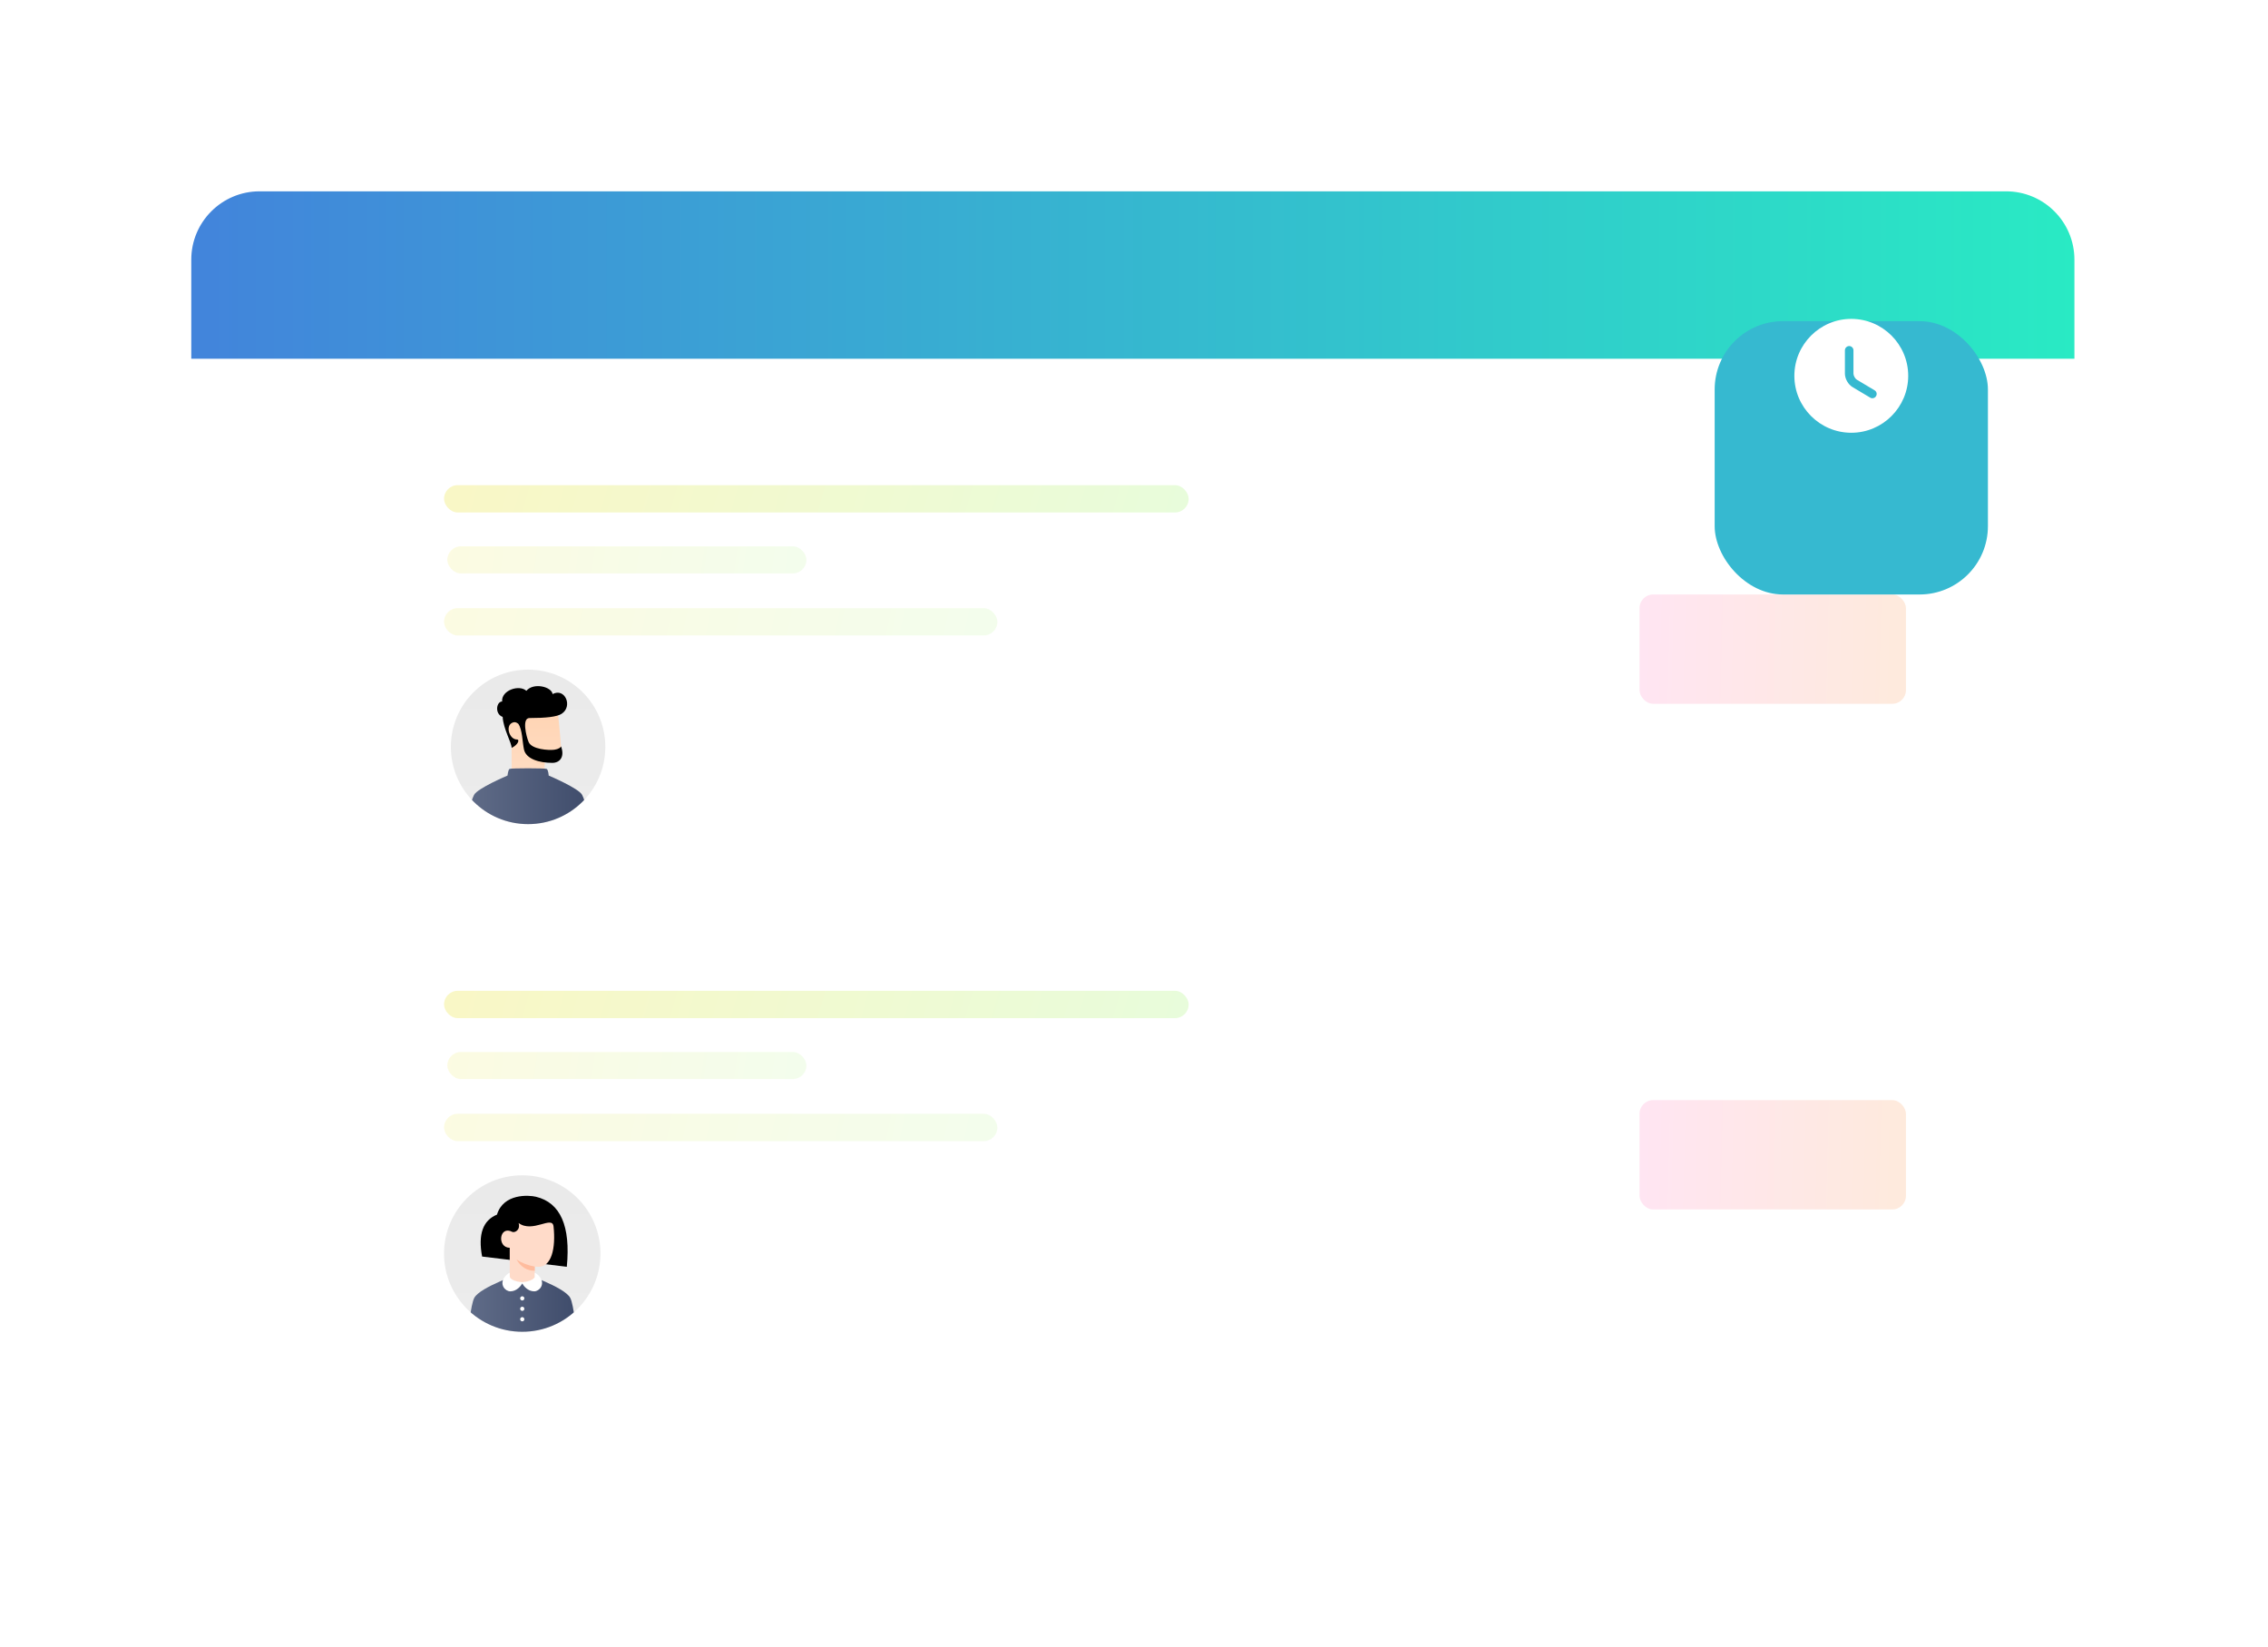 <svg width="332" height="241" viewBox="0 0 332 241" fill="none" xmlns="http://www.w3.org/2000/svg">
<g filter="url(#filter0_d_7176_1474)">
<rect x="28" y="28" width="275.662" height="185" rx="10" fill="white"/>
</g>
<g filter="url(#filter1_d_7176_1474)">
<rect x="48" y="63" width="239" height="64" rx="10" fill="white"/>
</g>
<g filter="url(#filter2_d_7176_1474)">
<rect x="48" y="137" width="239" height="64" rx="10" fill="white"/>
</g>
<g clip-path="url(#clip0_7176_1474)">
<path d="M66 109.304C66 103.061 71.061 98 77.304 98C83.548 98 88.609 103.061 88.609 109.304C88.609 115.548 83.548 120.609 77.304 120.609C71.061 120.609 66 115.548 66 109.304Z" fill="url(#paint0_linear_7176_1474)"/>
<path d="M79.716 111.264V112.959C79.716 113.286 74.893 113.176 74.893 112.705C74.893 112.262 74.902 110.254 74.893 108.188C73.812 106.788 73.812 105.913 74.666 105.009C75.52 104.104 81.6 103.652 81.6 103.652C81.6 103.652 82.056 108.039 82.127 109.229C82.156 109.707 82.466 111.264 81.261 111.264H79.716Z" fill="url(#paint1_linear_7176_1474)"/>
<g style="mix-blend-mode:multiply">
<path d="M79.714 111.119C78.732 111.012 77.783 110.702 76.927 110.209C76.927 110.209 77.53 111.641 79.714 112.029V111.119Z" fill="#FFD7B8"/>
</g>
<path d="M85.217 116.336C85.696 117.309 86.072 118.916 86.348 121.159H68.261C68.536 118.916 68.913 117.308 69.391 116.336C69.868 115.367 74.29 113.502 74.29 113.502C74.29 113.502 74.378 112.649 74.591 112.527C74.805 112.405 79.763 112.405 80.017 112.527C80.272 112.649 80.319 113.501 80.319 113.501C80.319 113.501 84.742 115.369 85.217 116.336Z" fill="url(#paint2_linear_7176_1474)"/>
<path d="M75.874 105.929C75.634 105.723 75.343 105.584 74.932 105.798C73.956 106.305 74.603 108.259 75.695 108.221C76.072 108.208 75.9 108.959 74.893 109.455C74.893 108.664 73.687 106.704 73.582 104.92C72.368 104.469 72.67 102.661 73.503 102.661C73.37 101.004 76.023 100.148 77.051 101.099C78.096 99.846 80.733 100.487 80.893 101.573C82.706 100.605 83.899 103.388 82.2 104.469C81.501 104.913 79.867 105.082 77.507 105.082C76.374 105.082 77.026 107.733 77.38 108.588C77.832 109.681 80.357 109.832 81.148 109.719C81.766 109.631 82.09 109.38 82.128 109.229C82.693 110.736 81.977 111.641 80.847 111.641C78.925 111.641 77.003 111.075 76.701 109.681C76.462 108.572 76.475 106.781 75.874 105.929Z" fill="url(#paint3_linear_7176_1474)"/>
</g>
<rect x="65" y="71" width="109" height="4" rx="2" fill="url(#paint4_linear_7176_1474)"/>
<rect x="65" y="145" width="109" height="4" rx="2" fill="url(#paint5_linear_7176_1474)"/>
<rect x="240" y="87" width="39" height="16" rx="2" fill="url(#paint6_linear_7176_1474)"/>
<rect x="240" y="161" width="39" height="16" rx="2" fill="url(#paint7_linear_7176_1474)"/>
<rect opacity="0.5" x="65.478" y="79.957" width="52.565" height="3.957" rx="1.978" fill="url(#paint8_linear_7176_1474)"/>
<rect opacity="0.5" x="65.478" y="153.957" width="52.565" height="3.957" rx="1.978" fill="url(#paint9_linear_7176_1474)"/>
<rect opacity="0.5" x="65" y="89" width="81" height="4" rx="2" fill="url(#paint10_linear_7176_1474)"/>
<rect opacity="0.5" x="65" y="163" width="81" height="4" rx="2" fill="url(#paint11_linear_7176_1474)"/>
<g clip-path="url(#clip1_7176_1474)">
<path d="M65 183.449C65 177.126 70.126 172 76.449 172C82.772 172 87.899 177.126 87.899 183.449C87.899 189.773 82.772 194.899 76.449 194.899C70.126 194.899 65 189.773 65 183.449Z" fill="url(#paint12_linear_7176_1474)"/>
<path d="M83.472 189.937C84.031 191.006 84.311 194.899 84.311 194.899H68.587C68.587 194.899 68.867 191.006 69.427 189.937C70.267 188.334 76.449 186.273 76.449 186.273C76.449 186.273 82.632 188.334 83.472 189.937Z" fill="url(#paint13_linear_7176_1474)"/>
<path d="M76.144 193.067C76.144 193.006 76.162 192.947 76.195 192.897C76.229 192.847 76.277 192.808 76.332 192.785C76.388 192.762 76.45 192.755 76.509 192.767C76.568 192.779 76.623 192.808 76.665 192.851C76.708 192.894 76.737 192.948 76.749 193.007C76.761 193.066 76.754 193.128 76.731 193.184C76.708 193.239 76.669 193.287 76.619 193.321C76.569 193.354 76.51 193.372 76.449 193.372C76.368 193.372 76.291 193.34 76.234 193.283C76.176 193.225 76.144 193.148 76.144 193.067ZM76.144 191.54C76.144 191.48 76.162 191.421 76.195 191.371C76.229 191.32 76.277 191.281 76.332 191.258C76.388 191.235 76.45 191.229 76.509 191.241C76.568 191.252 76.623 191.282 76.665 191.324C76.708 191.367 76.737 191.421 76.749 191.481C76.761 191.54 76.754 191.601 76.731 191.657C76.708 191.713 76.669 191.76 76.619 191.794C76.569 191.828 76.51 191.845 76.449 191.845C76.368 191.845 76.291 191.813 76.234 191.756C76.176 191.699 76.144 191.621 76.144 191.54ZM76.144 190.014C76.144 189.953 76.162 189.894 76.195 189.844C76.229 189.794 76.277 189.755 76.332 189.731C76.388 189.708 76.45 189.702 76.509 189.714C76.568 189.726 76.623 189.755 76.665 189.798C76.708 189.84 76.737 189.895 76.749 189.954C76.761 190.013 76.754 190.075 76.731 190.13C76.708 190.186 76.669 190.234 76.619 190.267C76.569 190.301 76.51 190.319 76.449 190.319C76.368 190.319 76.291 190.287 76.234 190.229C76.176 190.172 76.144 190.095 76.144 190.014Z" fill="white"/>
<path d="M82.973 185.389L70.573 183.89C69.962 180.645 70.687 178.6 72.748 177.756C73.701 174.633 77.411 174.887 78.462 175.142C82.04 176.008 83.544 179.424 82.973 185.389Z" fill="url(#paint14_linear_7176_1474)"/>
<path d="M74.617 187.189V182.61C72.707 182.581 73.08 179.272 74.999 180.282C75.342 180.434 76.22 180.014 75.915 178.984C77.976 180.511 80.847 177.832 81.029 179.48C81.386 182.725 80.695 185.392 78.864 185.392C78.669 185.4 78.474 185.388 78.281 185.357V187.189C77.683 187.546 77.086 187.724 76.488 187.724C75.89 187.724 75.267 187.546 74.617 187.189Z" fill="#FFDBC9"/>
<path d="M78.281 185.358V185.968C77.136 185.968 76.246 185.421 75.61 184.327C76.373 184.836 77.264 185.179 78.281 185.358Z" fill="#FFBC9E"/>
<path d="M76.447 187.645C76.969 187.62 78.281 187.35 78.281 186.767V186.273C78.421 186.273 78.822 186.604 79.028 186.884C79.843 187.991 78.939 188.983 78.202 188.983C77.272 188.983 76.655 188.206 76.449 187.832C76.243 188.206 75.627 188.983 74.697 188.983C73.96 188.983 73.056 187.991 73.871 186.884C74.077 186.604 74.477 186.273 74.617 186.273V186.767C74.617 187.35 75.895 187.62 76.447 187.645Z" fill="white"/>
</g>
<path d="M28 38C28 32.477 32.477 28 38 28H293.662C299.185 28 303.662 32.477 303.662 38V52.503H28V38Z" fill="url(#paint15_linear_7176_1474)"/>
<path d="M189.722 64.142H282.222" stroke="white"/>
<g filter="url(#filter3_d_7176_1474)">
<rect x="251" y="35" width="40" height="40" rx="10" fill="#36B9D0"/>
</g>
<path d="M271 46.667C266.408 46.667 262.667 50.408 262.667 55C262.667 59.592 266.408 63.333 271 63.333C275.592 63.333 279.333 59.592 279.333 55C279.333 50.408 275.592 46.667 271 46.667ZM274.625 57.975C274.508 58.175 274.3 58.283 274.083 58.283C273.975 58.283 273.867 58.258 273.767 58.192L271.183 56.65C270.542 56.267 270.067 55.425 270.067 54.683V51.267C270.067 50.925 270.35 50.642 270.692 50.642C271.033 50.642 271.317 50.925 271.317 51.267V54.683C271.317 54.983 271.567 55.425 271.825 55.575L274.408 57.117C274.708 57.292 274.808 57.675 274.625 57.975Z" fill="white"/>
<defs>
<filter id="filter0_d_7176_1474" x="0" y="0" width="331.662" height="241" filterUnits="userSpaceOnUse" color-interpolation-filters="sRGB">
<feFlood flood-opacity="0" result="BackgroundImageFix"/>
<feColorMatrix in="SourceAlpha" type="matrix" values="0 0 0 0 0 0 0 0 0 0 0 0 0 0 0 0 0 0 127 0" result="hardAlpha"/>
<feMorphology radius="4" operator="dilate" in="SourceAlpha" result="effect1_dropShadow_7176_1474"/>
<feOffset/>
<feGaussianBlur stdDeviation="12"/>
<feComposite in2="hardAlpha" operator="out"/>
<feColorMatrix type="matrix" values="0 0 0 0 0.282 0 0 0 0 0.29 0 0 0 0 0.62 0 0 0 0.06 0"/>
<feBlend mode="normal" in2="BackgroundImageFix" result="effect1_dropShadow_7176_1474"/>
<feBlend mode="normal" in="SourceGraphic" in2="effect1_dropShadow_7176_1474" result="shape"/>
</filter>
<filter id="filter1_d_7176_1474" x="20" y="35" width="295" height="120" filterUnits="userSpaceOnUse" color-interpolation-filters="sRGB">
<feFlood flood-opacity="0" result="BackgroundImageFix"/>
<feColorMatrix in="SourceAlpha" type="matrix" values="0 0 0 0 0 0 0 0 0 0 0 0 0 0 0 0 0 0 127 0" result="hardAlpha"/>
<feMorphology radius="4" operator="dilate" in="SourceAlpha" result="effect1_dropShadow_7176_1474"/>
<feOffset/>
<feGaussianBlur stdDeviation="12"/>
<feComposite in2="hardAlpha" operator="out"/>
<feColorMatrix type="matrix" values="0 0 0 0 0.282 0 0 0 0 0.29 0 0 0 0 0.62 0 0 0 0.08 0"/>
<feBlend mode="normal" in2="BackgroundImageFix" result="effect1_dropShadow_7176_1474"/>
<feBlend mode="normal" in="SourceGraphic" in2="effect1_dropShadow_7176_1474" result="shape"/>
</filter>
<filter id="filter2_d_7176_1474" x="20" y="109" width="295" height="120" filterUnits="userSpaceOnUse" color-interpolation-filters="sRGB">
<feFlood flood-opacity="0" result="BackgroundImageFix"/>
<feColorMatrix in="SourceAlpha" type="matrix" values="0 0 0 0 0 0 0 0 0 0 0 0 0 0 0 0 0 0 127 0" result="hardAlpha"/>
<feMorphology radius="4" operator="dilate" in="SourceAlpha" result="effect1_dropShadow_7176_1474"/>
<feOffset/>
<feGaussianBlur stdDeviation="12"/>
<feComposite in2="hardAlpha" operator="out"/>
<feColorMatrix type="matrix" values="0 0 0 0 0.282 0 0 0 0 0.29 0 0 0 0 0.62 0 0 0 0.08 0"/>
<feBlend mode="normal" in2="BackgroundImageFix" result="effect1_dropShadow_7176_1474"/>
<feBlend mode="normal" in="SourceGraphic" in2="effect1_dropShadow_7176_1474" result="shape"/>
</filter>
<filter id="filter3_d_7176_1474" x="223" y="19" width="96" height="96" filterUnits="userSpaceOnUse" color-interpolation-filters="sRGB">
<feFlood flood-opacity="0" result="BackgroundImageFix"/>
<feColorMatrix in="SourceAlpha" type="matrix" values="0 0 0 0 0 0 0 0 0 0 0 0 0 0 0 0 0 0 127 0" result="hardAlpha"/>
<feMorphology radius="4" operator="dilate" in="SourceAlpha" result="effect1_dropShadow_7176_1474"/>
<feOffset dy="12"/>
<feGaussianBlur stdDeviation="12"/>
<feComposite in2="hardAlpha" operator="out"/>
<feColorMatrix type="matrix" values="0 0 0 0 0.251 0 0 0 0 0.561 0 0 0 0 0.851 0 0 0 0.15 0"/>
<feBlend mode="normal" in2="BackgroundImageFix" result="effect1_dropShadow_7176_1474"/>
<feBlend mode="normal" in="SourceGraphic" in2="effect1_dropShadow_7176_1474" result="shape"/>
</filter>
<linearGradient id="paint0_linear_7176_1474" x1="77.304" y1="98" x2="77.304" y2="120.609" gradientUnits="userSpaceOnUse">
<stop stop-color="#EAEAEA"/>
<stop offset="1" stop-color="#ECECEC"/>
</linearGradient>
<linearGradient id="paint1_linear_7176_1474" x1="78.118" y1="103.652" x2="78.118" y2="113.147" gradientUnits="userSpaceOnUse">
<stop stop-color="#FFD4B3"/>
<stop offset="1" stop-color="#FFDCC2"/>
</linearGradient>
<linearGradient id="paint2_linear_7176_1474" x1="68.261" y1="116.797" x2="86.348" y2="116.797" gradientUnits="userSpaceOnUse">
<stop stop-color="#606C88"/>
<stop offset="1" stop-color="#3F4C6B"/>
</linearGradient>
<linearGradient id="paint3_linear_7176_1474" x1="77.896" y1="111.641" x2="77.896" y2="100.411" gradientUnits="userSpaceOnUse">
<stop/>
<stop offset="1"/>
</linearGradient>
<linearGradient id="paint4_linear_7176_1474" x1="66.26" y1="72.812" x2="166.474" y2="100.875" gradientUnits="userSpaceOnUse">
<stop stop-color="#F9F7C6"/>
<stop offset="1" stop-color="#E8FCDB"/>
</linearGradient>
<linearGradient id="paint5_linear_7176_1474" x1="66.26" y1="146.813" x2="166.474" y2="174.875" gradientUnits="userSpaceOnUse">
<stop stop-color="#F9F7C6"/>
<stop offset="1" stop-color="#E8FCDB"/>
</linearGradient>
<linearGradient id="paint6_linear_7176_1474" x1="240.451" y1="94.25" x2="279.095" y2="95.218" gradientUnits="userSpaceOnUse">
<stop stop-color="#FFE5F2"/>
<stop offset="1" stop-color="#FEEADC"/>
</linearGradient>
<linearGradient id="paint7_linear_7176_1474" x1="240.451" y1="168.25" x2="279.095" y2="169.218" gradientUnits="userSpaceOnUse">
<stop stop-color="#FFE5F2"/>
<stop offset="1" stop-color="#FEEADC"/>
</linearGradient>
<linearGradient id="paint8_linear_7176_1474" x1="66.086" y1="81.749" x2="117.25" y2="88.735" gradientUnits="userSpaceOnUse">
<stop stop-color="#F9F7C6"/>
<stop offset="1" stop-color="#E8FCDB"/>
</linearGradient>
<linearGradient id="paint9_linear_7176_1474" x1="66.086" y1="155.749" x2="117.25" y2="162.735" gradientUnits="userSpaceOnUse">
<stop stop-color="#F9F7C6"/>
<stop offset="1" stop-color="#E8FCDB"/>
</linearGradient>
<linearGradient id="paint10_linear_7176_1474" x1="65.936" y1="90.812" x2="142.914" y2="106.831" gradientUnits="userSpaceOnUse">
<stop stop-color="#F9F7C6"/>
<stop offset="1" stop-color="#E8FCDB"/>
</linearGradient>
<linearGradient id="paint11_linear_7176_1474" x1="65.936" y1="164.813" x2="142.914" y2="180.831" gradientUnits="userSpaceOnUse">
<stop stop-color="#F9F7C6"/>
<stop offset="1" stop-color="#E8FCDB"/>
</linearGradient>
<linearGradient id="paint12_linear_7176_1474" x1="76.449" y1="172" x2="76.449" y2="194.899" gradientUnits="userSpaceOnUse">
<stop stop-color="#EAEAEA"/>
<stop offset="1" stop-color="#ECECEC"/>
</linearGradient>
<linearGradient id="paint13_linear_7176_1474" x1="68.587" y1="190.586" x2="84.311" y2="190.586" gradientUnits="userSpaceOnUse">
<stop stop-color="#606C88"/>
<stop offset="1" stop-color="#3F4C6B"/>
</linearGradient>
<linearGradient id="paint14_linear_7176_1474" x1="76.727" y1="185.389" x2="76.727" y2="175.002" gradientUnits="userSpaceOnUse">
<stop/>
<stop offset="1"/>
</linearGradient>
<linearGradient id="paint15_linear_7176_1474" x1="28" y1="40.252" x2="303.662" y2="40.252" gradientUnits="userSpaceOnUse">
<stop stop-color="#4284DB"/>
<stop offset="1" stop-color="#29EAC4"/>
</linearGradient>
<clipPath id="clip0_7176_1474">
<path d="M66 109.304C66 103.061 71.061 98 77.304 98C83.548 98 88.609 103.061 88.609 109.304C88.609 115.548 83.548 120.609 77.304 120.609C71.061 120.609 66 115.548 66 109.304Z" fill="white"/>
</clipPath>
<clipPath id="clip1_7176_1474">
<path d="M65 183.449C65 177.126 70.126 172 76.449 172C82.772 172 87.899 177.126 87.899 183.449C87.899 189.773 82.772 194.899 76.449 194.899C70.126 194.899 65 189.773 65 183.449Z" fill="white"/>
</clipPath>
</defs>
</svg>
